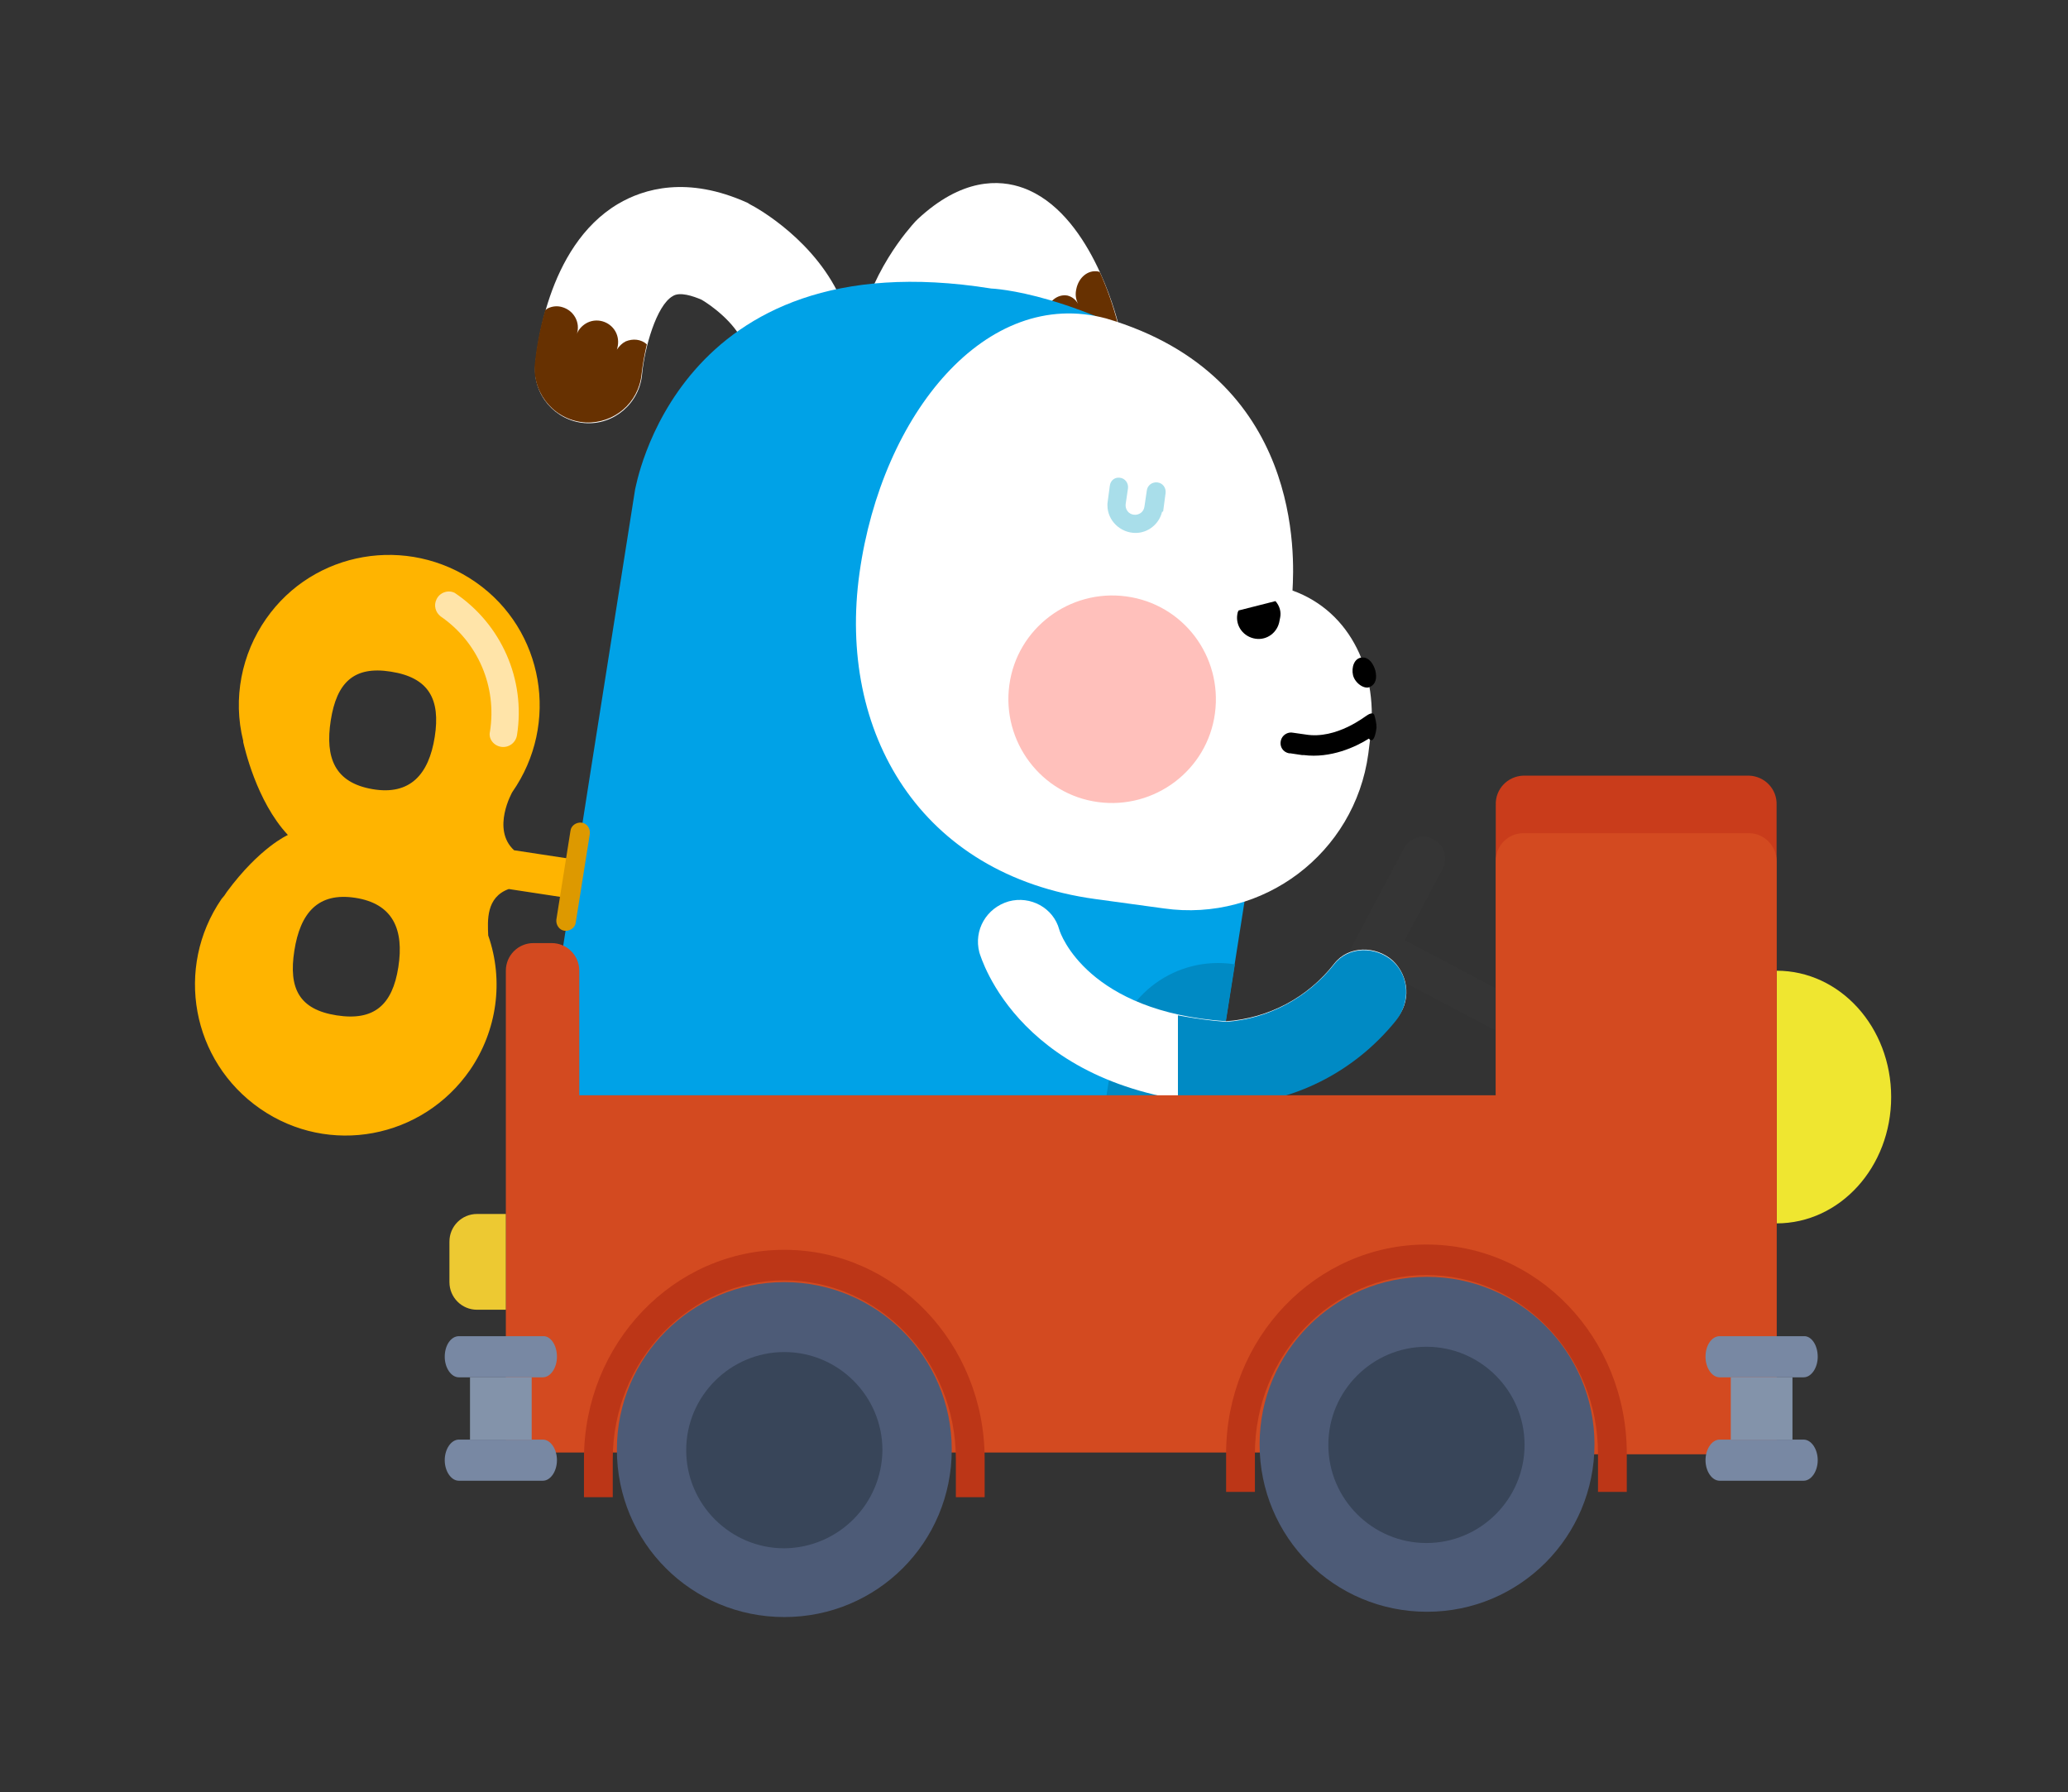 <?xml version="1.0" encoding="utf-8"?>
<!-- Generator: Adobe Illustrator 23.0.2, SVG Export Plug-In . SVG Version: 6.00 Build 0)  -->
<svg version="1.1" id="레이어_1" xmlns="http://www.w3.org/2000/svg" xmlns:xlink="http://www.w3.org/1999/xlink" x="0px"
	 y="0px" viewBox="0 0 352 305" style="enable-background:new 0 0 352 305;" xml:space="preserve">
<rect x="0" y="0" width="352" height="305" fill="#333333" stroke="none"/>
<style type="text/css">
	.st0{fill:#FFFFFF;}
	.st1{fill:#673101;}
	.st2{fill:#00A2E7;}
	.st3{fill:#008AC4;}
	.st4{fill:#FFB400;}
	.st5{fill:#DD9900;}
	.st6{fill:#FFE4A9;}
	.st7{fill:#FFC0BB;}
	.st8{fill:#A9DEEA;}
	.st9{fill:#353535;}
	.st10{fill:#EFE630;}
	.st11{fill:#C93C1B;}
	.st12{fill:#D34A20;}
	.st13{fill:#EDC932;}
	.st14{fill:#4D5B77;}
	.st15{fill:#384559;}
	.st16{fill:#BC3617;}
	.st17{fill:#7888A3;}
	.st18{fill:#8393AA;}
</style>
<title>자산 11</title>
<g>
	<path class="st0" d="M138.8,63.3l-0.3,0.1c-4.6,1.9-10-0.3-11.9-4.9l0,0c-1.5-3.7-5.8-6.7-7.2-7.5c-1.4-0.6-3.7-1.4-4.9-0.6
		c-2.8,1.6-4.8,8.9-5.2,13.2c-0.4,5-4.8,8.8-9.8,8.4s-8.8-4.8-8.4-9.8c0.2-2,1.8-20.2,14.1-27.5c4.4-2.6,11.8-4.8,22-0.2l0.5,0.3
		c1.2,0.6,11.4,6.3,15.7,16.7C145.2,56,143.2,61.3,138.8,63.3z"/>
	<path class="st1" d="M106.5,58.1c-0.6,0.3-1.1,0.8-1.5,1.4c0.3-0.9,0.3-1.9-0.1-2.8c-0.8-1.8-3-2.7-4.9-1.8l0,0
		c-0.8,0.4-1.5,1.1-1.8,1.9c0.6-1.9-0.5-3.9-2.4-4.5c-0.9-0.3-1.8-0.2-2.6,0.2c-0.1,0.1-0.3,0.2-0.4,0.3c-0.9,3.1-1.5,6.3-1.8,9.5
		c-0.2,5,3.6,9.3,8.7,9.6c4.8,0.2,9-3.3,9.5-8.2c0.2-1.7,0.5-3.4,0.9-5.1C109.1,57.7,107.7,57.6,106.5,58.1z"/>
</g>
<g>
	<path class="st0" d="M151.6,68.1l0.3,0.1c4.1,0.7,8.1-2.7,8.9-7.7c0.6-3.9,3.6-7.9,4.6-9.1c1.1-0.9,2.8-2.2,3.9-1.8
		c2.6,0.9,5.5,7.4,6.5,11.6c1.2,4.8,5.4,7.3,9.4,5.7s6.3-6.8,5.2-11.6c-0.5-2-5-19.2-16.2-23.3c-4.1-1.5-10.5-1.7-18,5.3l-0.4,0.4
		c-0.8,0.9-8.2,8.9-9.9,20.2C145,62.7,147.6,67.2,151.6,68.1z"/>
	<path class="st1" d="M176.9,55.1c0.6,0.2,1.1,0.5,1.5,1c-0.4-0.8-0.6-1.8-0.4-2.8c0.4-2,2-3.3,3.7-3c0.8,0.2,1.4,0.7,1.8,1.4
		c-0.4-0.8-0.5-1.6-0.3-2.5c0.4-2,2-3.3,3.7-3c0.1,0,0.2,0.1,0.3,0.1c1.3,2.9,2.3,5.8,3.1,8.9c1.2,4.8-1.1,10-5.2,11.6
		s-8.2-0.9-9.4-5.7c-0.4-1.6-1-3.2-1.7-4.8C174.7,55.4,175.8,54.9,176.9,55.1z"/>
</g>
<g>
	<path class="st2" d="M168.7,49.1c0,0,14.8,0.5,36,14.4l7.2,89.5l-9.7,61.7c-3.2,20.5-30.9,33.2-61.9,28.3s-53.4-25.5-50.1-46
		l10.4-66.2l7.5-47.5C108.2,83.3,114.9,40.5,168.7,49.1z"/>
	<path class="st3" d="M185.1,206.9L185.1,206.9l4.4-27.8c1.5-9.8,10.7-16.5,20.6-15c0,0,0,0,0.1,0l-8,50.5c-0.7,4.4-2.5,8.5-5.3,12
		C188.7,223.8,183.8,215.5,185.1,206.9z"/>
</g>
<g>
	<path class="st4" d="M97.5,149.6l0.5-3.3l-10.5-1.6c-3.9-3.6-0.3-9.9-0.3-9.9l0,0c8.1-11.6,5.4-27.6-6.2-35.7s-27.6-5.4-35.7,6.2
		c-4.2,6-5.7,13.6-3.9,20.8l0,0v0.1v0.1c0.2,0.8,2.2,10,7.6,15.8c0,0-4.8,2.1-10.4,9.7l-0.4,0.6c-0.2,0.2-0.3,0.4-0.5,0.6l0,0
		c-8,11.7-5.1,27.6,6.6,35.7s27.6,5.1,35.7-6.6c4.6-6.7,5.8-15.2,3.1-22.9c-0.1-2.5-0.4-6.5,3.5-7.9l10.5,1.6L97.5,149.6L97.5,149.6
		z M66.5,114.3c6.5,1,8.5,4.7,7.5,11.1s-4.2,10-10.6,8.9s-8.1-5.3-7.1-11.7S60.2,113.3,66.5,114.3L66.5,114.3z M57.3,172.8
		c-6.4-1-8.2-4.6-7.2-11s4-10,10.4-9s8.3,5.4,7.3,11.8S63.7,173.8,57.3,172.8L57.3,172.8z"/>
	<path class="st5" d="M98,157c-0.1,0.9-1,1.5-1.9,1.4l0,0c-0.9-0.1-1.5-1-1.4-1.9l0,0l2.4-15.1c0.1-0.9,1-1.5,1.9-1.4l0,0
		c0.9,0.1,1.5,1,1.4,1.9l0,0L98,157z"/>
	<path class="st6" d="M85.3,127.1L85.3,127.1c1.3,0.2,2.5-0.7,2.7-2c1.5-9.5-2.7-18.9-10.6-24.2c-1.2-0.6-2.6,0-3.1,1.1
		c-0.5,1-0.2,2.2,0.7,2.9l0,0c6.4,4.4,9.6,12,8.4,19.6C83.1,125.7,84,126.9,85.3,127.1L85.3,127.1z"/>
</g>
<path class="st0" d="M188.3,54.2c33.6,9.9,32,40.9,31.7,46.3c10,3.6,14.8,14.1,13.2,25.4l-0.3,2.4c-2.3,16.9-17.9,28.7-34.8,26.3
	l0,0l-11.7-1.6c-29.8-4.1-43.9-28.4-40.1-55.5S167.9,48.7,188.3,54.2z"/>
<path class="st7" d="M206.8,121.4c-1.3,9.7-10.3,16.4-19.9,15.1c-9.7-1.3-16.4-10.3-15.1-19.9c1.3-9.7,10.3-16.4,19.9-15.1
	C201.4,102.8,208.1,111.7,206.8,121.4z"/>
<g>
	<path d="M234.1,114.1c0.3,1.3,0.1,2.3-0.9,2.8s-2.6-0.7-2.9-2s0.2-2.9,1.5-3S233.8,113.1,234.1,114.1z"/>
	<path d="M234.3,123.8c0-0.8-0.2-1.5-0.4-2.2c-0.1-0.1-0.2-0.2-0.3-0.2c-0.4,0-0.7,0.2-1,0.4c-0.1,0-5.1,4.1-10.4,3.2l-2.1-0.3
		c-0.9-0.2-1.9,0.4-2.1,1.4s0.4,1.9,1.4,2.1c0.1,0,0.1,0,0.2,0l2,0.3h0.3c4.6,0.6,8.9-1.4,11.1-2.8
		C233.8,126.7,234.2,124.8,234.3,123.8z"/>
	<path d="M217.1,102.3l-6.3,1.6c0,0.1,0,0.2-0.1,0.2l-0.1,0.5c-0.3,2,1.1,3.8,3.1,4.1c2,0.3,3.8-1.1,4.1-3.1l0.1-0.5
		C218.1,104.1,217.8,103.1,217.1,102.3z"/>
</g>
<path class="st8" d="M198,86.9l0.4-3c0.1-0.9-0.5-1.7-1.4-1.8c-0.9-0.1-1.7,0.5-1.8,1.4l0,0l-0.4,2.7c-0.1,0.9-0.9,1.5-1.8,1.4
	c-0.9-0.1-1.5-0.9-1.4-1.8l0.4-2.7c0.1-0.9-0.5-1.7-1.4-1.8l0,0c-0.9-0.1-1.6,0.5-1.7,1.4l0,0l-0.4,3c0,0.1,0,0.2,0,0.3
	c0,2.6,2.2,4.7,4.8,4.7c2.1,0,4-1.5,4.5-3.6C198,87.1,198,87,198,86.9z"/>
<path class="st9" d="M265.2,173.8L239.1,160l6.5-12.2c0.9-1.9,0.2-4.1-1.7-5c-1.8-0.9-3.9-0.2-4.9,1.5l-16,30.2
	c-1,1.8-0.3,4.1,1.6,5.1c1.8,1,4.1,0.3,5.1-1.6l6.5-12.3l26.2,13.8L265.2,173.8z"/>
<g>
	<path class="st0" d="M208.5,188h-0.3c-34.6-2.2-41.2-25-41.5-25.9c-1-3.8,1.2-7.6,5-8.7c3.7-1,7.6,1.1,8.6,4.8
		c0.2,0.8,4.9,14,28.4,15.6c7.2-0.5,13.9-4,18.4-9.8c2.4-3.1,7.1-3.1,10-0.5c2.8,2.7,3.1,7.1,0.5,10c-7,8.8-17.6,14.1-28.9,14.4
		L208.5,188L208.5,188z"/>
	<path class="st3" d="M237.1,163.6c-2.9-2.6-7.6-2.6-10,0.5c-4.5,5.7-11.2,9.3-18.4,9.8c-2.8-0.2-5.5-0.6-8.2-1.1v14.4
		c2.6,0.4,5.1,0.7,7.7,0.9h0.5c11.3-0.3,21.8-5.6,28.9-14.4C240.1,170.6,239.9,166.2,237.1,163.6z"/>
</g>
<path class="st10" d="M302.4,165.2c10.8,0,19.5,9.6,19.5,21.5s-8.7,21.5-19.5,21.5V165.2z"/>
<g>
	<path class="st11" d="M302.4,240.3c0.1,2.7-2,5-4.7,5h-38.4c-2.7-0.1-4.8-2.4-4.7-5V137c-0.1-2.7,2-4.9,4.7-5h38.4
		c2.7,0.1,4.8,2.3,4.7,5V240.3z"/>
	<path class="st12" d="M297.7,141.8h-38.4c-2.6,0-4.7,2.1-4.7,4.7l0,0v39.9h-156v-21.2c0-2.6-2.1-4.7-4.7-4.7l0,0h-3.1
		c-2.6,0-4.7,2.1-4.7,4.7l0,0v82h171.5c0.5,0.2,1.1,0.3,1.7,0.3h38.4c0.6,0,1.1-0.1,1.7-0.3h3V146.5
		C302.4,144,300.3,141.8,297.7,141.8z"/>
</g>
<path class="st13" d="M81.2,206.6h4.9v16.3h-4.9c-2.6,0-4.7-2.1-4.7-4.7l0,0v-6.9C76.5,208.7,78.6,206.6,81.2,206.6L81.2,206.6z"/>
<g>
	<g>
		<path class="st14" d="M105,246.7c0-15.7,12.7-28.5,28.5-28.5c15.7,0,28.5,12.7,28.5,28.5s-12.7,28.5-28.5,28.5l0,0
			C117.7,275.2,105,262.5,105,246.7z"/>
		<path class="st15" d="M133.5,263.5c-9.2,0-16.7-7.5-16.7-16.7s7.5-16.7,16.7-16.7s16.7,7.5,16.7,16.7l0,0
			C150.1,256,142.7,263.4,133.5,263.5z"/>
	</g>
	<path class="st16" d="M133.5,212.7c-18.8,0-34.1,15.9-34.1,35.6v6.5h4.9v-6.5l0,0c0-16.8,13.1-30.4,29.2-30.4s29.2,13.6,29.2,30.4
		l0,0v6.5h4.9v-6.5C167.6,228.6,152.3,212.7,133.5,212.7z"/>
</g>
<g>
	<g>
		<path class="st14" d="M214.4,245.8c0-15.7,12.7-28.5,28.5-28.5c15.7,0,28.5,12.7,28.5,28.5c0,15.7-12.7,28.5-28.5,28.5l0,0
			C227.1,274.3,214.4,261.6,214.4,245.8z"/>
		<path class="st15" d="M242.8,262.6c-9.2,0-16.7-7.5-16.7-16.7s7.5-16.7,16.7-16.7s16.7,7.5,16.7,16.7S252,262.6,242.8,262.6z"/>
	</g>
	<path class="st16" d="M242.8,211.8c-18.8,0-34.1,15.9-34.1,35.6v6.5h4.9v-6.5l0,0c0-16.8,13.1-30.4,29.2-30.4s29.2,13.6,29.2,30.4
		l0,0v6.5h4.9v-6.5C276.9,227.7,261.7,211.8,242.8,211.8z"/>
</g>
<g>
	<path class="st17" d="M309.4,230.9c0,1.9-1.1,3.5-2.4,3.5h-14.3c-1.3,0-2.4-1.6-2.4-3.5l0,0c0-2,1.1-3.5,2.4-3.5H307
		C308.3,227.3,309.4,228.9,309.4,230.9z"/>
	<rect x="294.6" y="234.4" class="st18" width="10.5" height="10.6"/>
	<path class="st17" d="M307,245h-14.3c-1.3,0-2.4,1.6-2.4,3.5s1.1,3.5,2.4,3.5H307c1.3,0,2.4-1.6,2.4-3.5S308.3,245,307,245z"/>
</g>
<g>
	<path class="st17" d="M94.8,230.9c0,1.9-1.1,3.5-2.4,3.5H78.1c-1.3,0-2.4-1.6-2.4-3.5l0,0c0-2,1.1-3.5,2.4-3.5h14.3
		C93.7,227.3,94.8,228.9,94.8,230.9L94.8,230.9z"/>
	<rect x="80" y="234.4" class="st18" width="10.5" height="10.6"/>
	<path class="st17" d="M92.4,245H78.1c-1.3,0-2.4,1.6-2.4,3.5s1.1,3.5,2.4,3.5h14.3c1.3,0,2.4-1.6,2.4-3.5S93.7,245,92.4,245z"/>
</g>
</svg>
